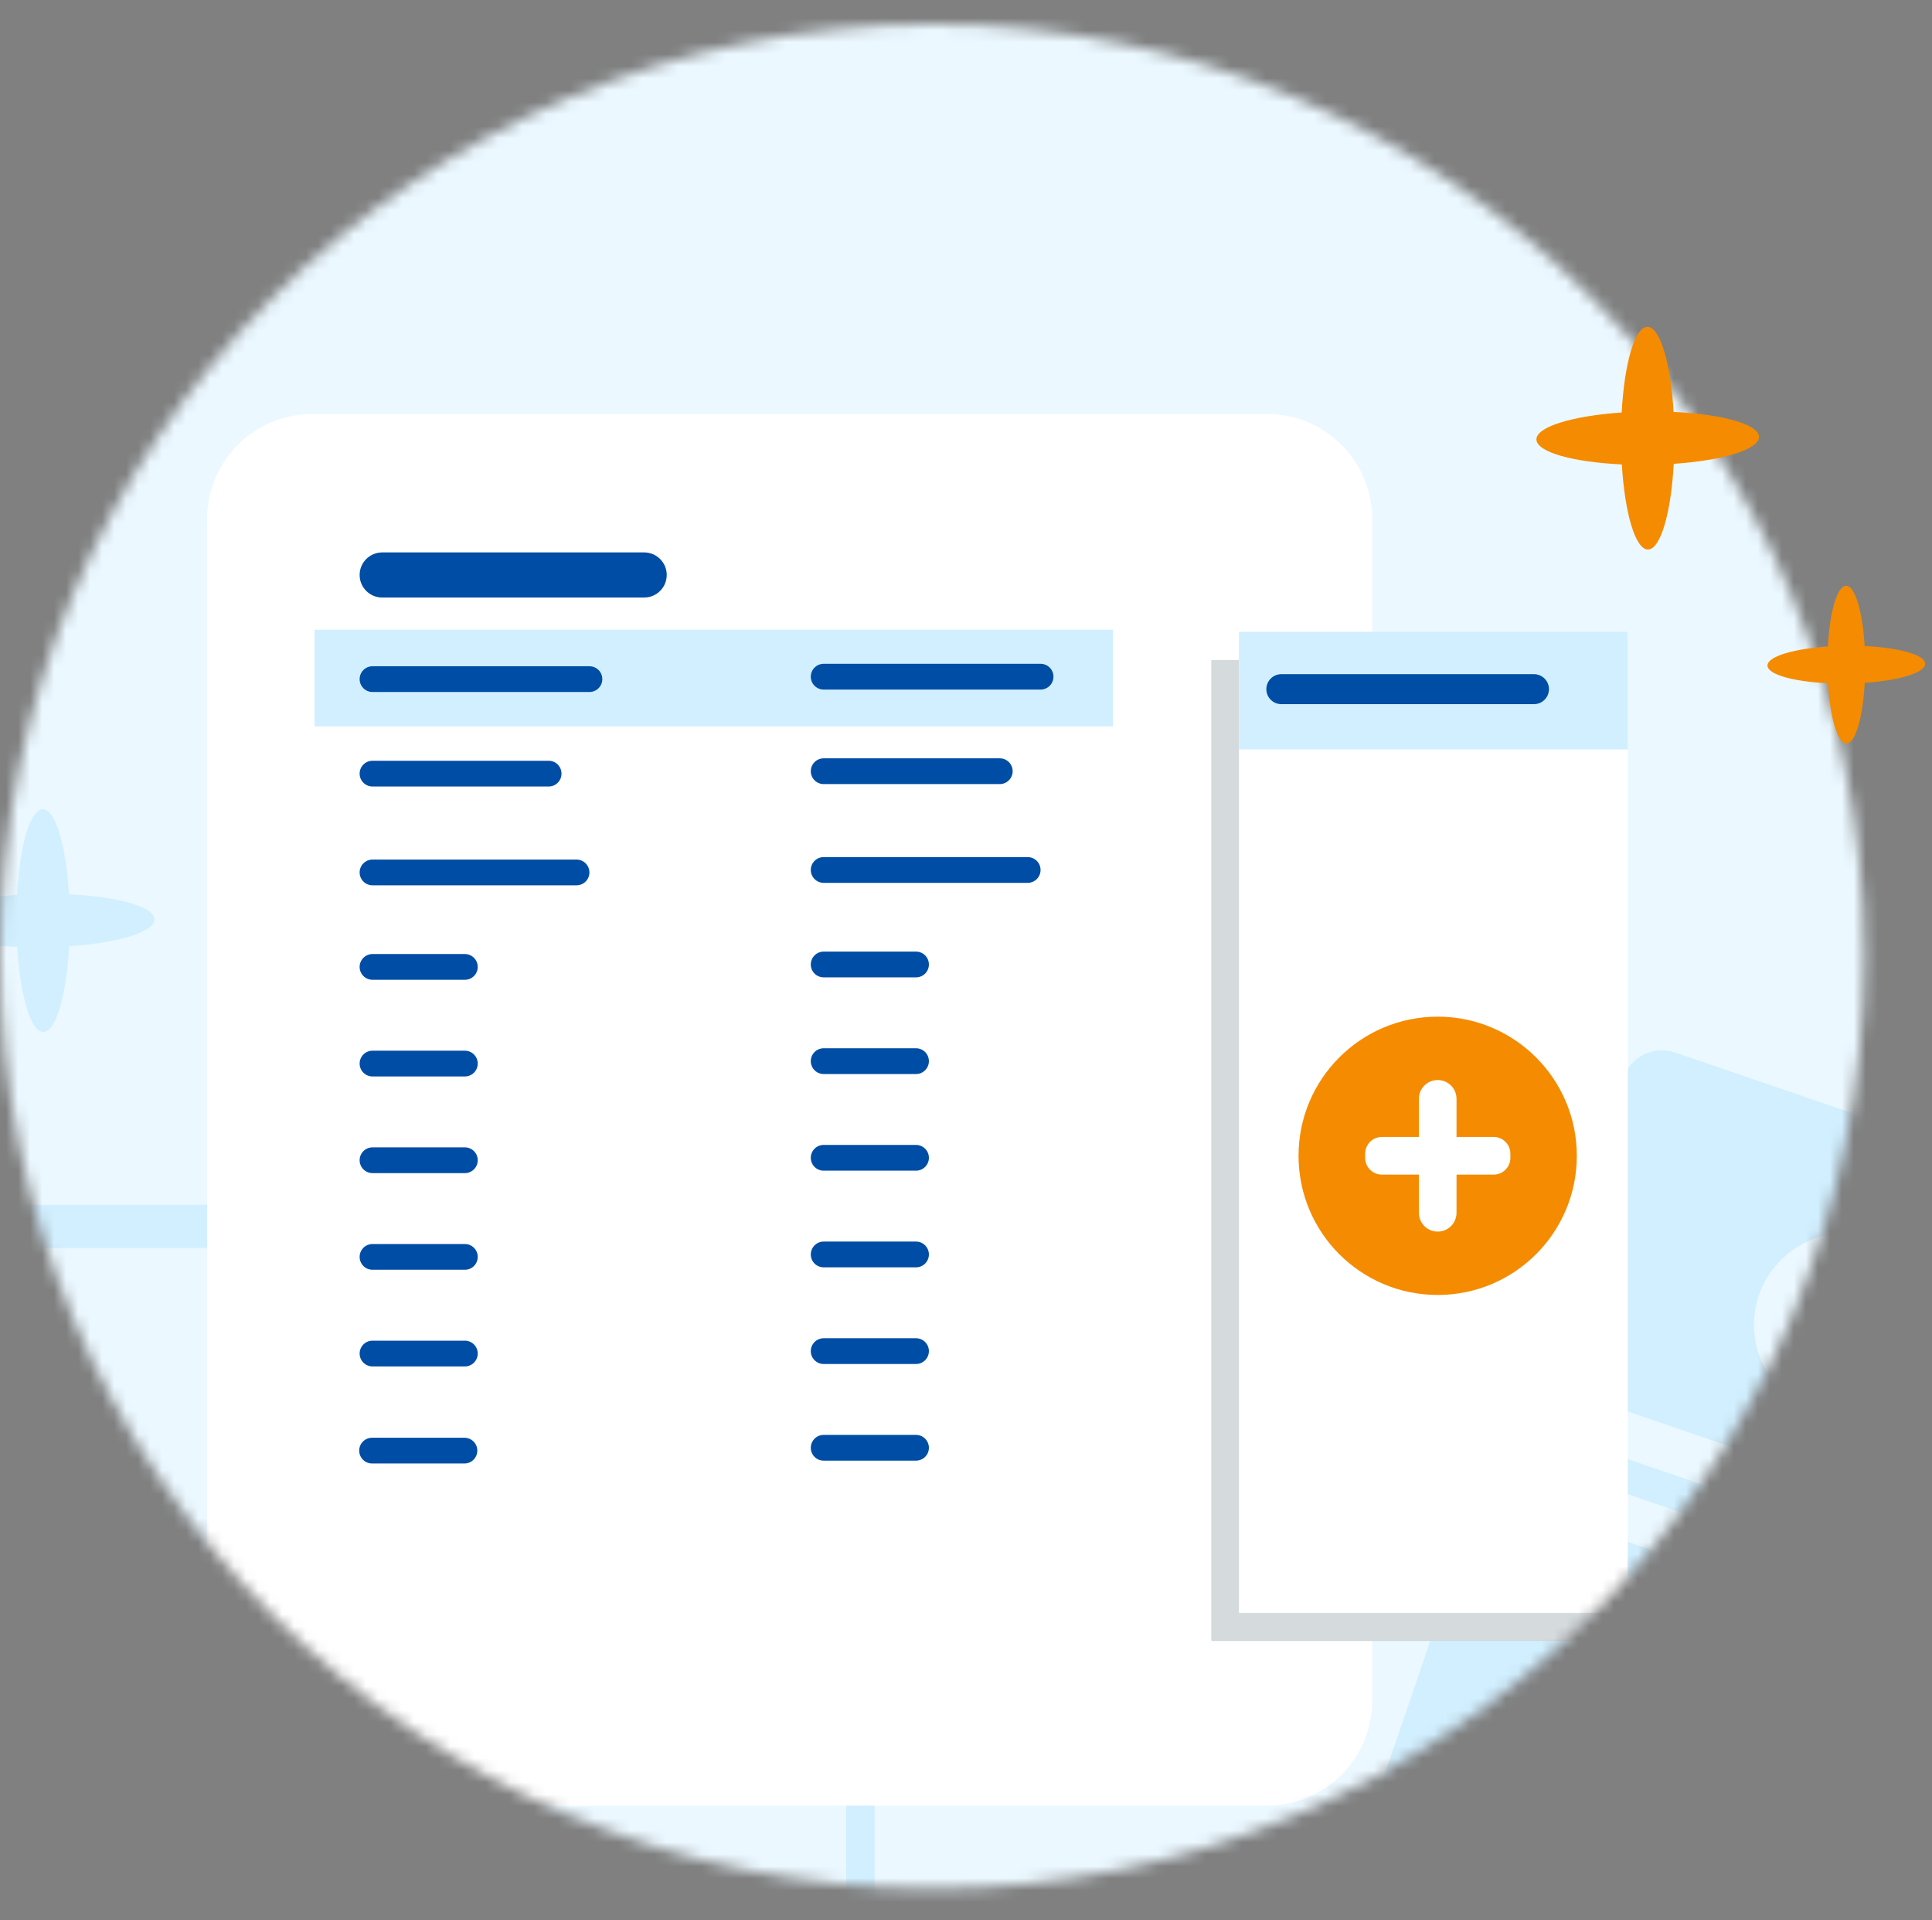 <svg width="161" height="160" viewBox="0 0 161 160" fill="none" xmlns="http://www.w3.org/2000/svg">
<rect x="0" y="0" width="161" height="160" fill="#808080" stroke="none"/>
<mask id="mask0_2672_44763" style="mask-type:alpha" maskUnits="userSpaceOnUse" x="0" y="2" width="156" height="156">
<circle cx="77.681" cy="79.681" r="77.681" fill="#EBF8FF"/>
</mask>
<g mask="url(#mask0_2672_44763)">
<path d="M189.794 -8.821H-35.205C-36.672 -8.823 -38.124 -8.491 -39.48 -7.843C-40.835 -7.196 -42.067 -6.247 -43.104 -5.05C-44.142 -3.852 -44.965 -2.431 -45.526 -0.866C-46.088 0.699 -46.377 2.376 -46.377 4.07V156.826C-46.377 160.248 -45.2 163.53 -43.105 165.95C-41.01 168.37 -38.168 169.729 -35.205 169.729H189.794C192.757 169.729 195.599 168.37 197.694 165.95C199.789 163.53 200.966 160.248 200.966 156.826V4.07C200.966 2.376 200.677 0.699 200.115 -0.866C199.554 -2.431 198.731 -3.852 197.693 -5.05C196.656 -6.247 195.424 -7.196 194.069 -7.843C192.713 -8.491 191.261 -8.823 189.794 -8.821Z" fill="#EBF8FF"/>
<path d="M70.253 100.381H-24.34C-25.798 100.381 -26.98 101.565 -26.98 103.026V164.397C-26.98 165.858 -25.798 167.042 -24.34 167.042H70.253C71.711 167.042 72.893 165.858 72.893 164.397V103.026C72.893 101.565 71.711 100.381 70.253 100.381Z" fill="#D1EFFF"/>
<path d="M68.063 103.974H-22.281C-23.634 103.974 -24.731 105.072 -24.731 106.428V161.706C-24.731 163.062 -23.634 164.161 -22.281 164.161H68.063C69.416 164.161 70.513 163.062 70.513 161.706V106.428C70.513 105.072 69.416 103.974 68.063 103.974Z" fill="#EBF8FF"/>
<path d="M23.139 102.73C23.492 102.73 23.779 102.444 23.779 102.09C23.779 101.736 23.492 101.449 23.139 101.449C22.786 101.449 22.5 101.736 22.5 102.09C22.5 102.444 22.786 102.73 23.139 102.73Z" fill="#B8E6FF"/>
<path d="M182.068 102.239L139.624 87.7C137.822 87.087 135.866 88.04 135.254 89.842L114.1 151.587C113.488 153.389 114.44 155.345 116.243 155.957L158.687 170.496C160.489 171.108 162.445 170.156 163.057 168.354L184.211 106.609C184.823 104.806 183.871 102.851 182.068 102.239Z" fill="#D1EFFF"/>
<path d="M156.612 103.292C155.218 102.731 153.67 102.595 152.208 102.918C150.728 103.224 149.385 103.972 148.331 105.061C147.276 106.149 146.562 107.509 146.29 108.989C146.018 110.468 146.188 111.999 146.783 113.393C147.378 114.788 148.365 115.961 149.64 116.777C150.898 117.593 152.378 118.035 153.891 118.001C155.405 117.984 156.867 117.508 158.108 116.658C159.35 115.808 160.319 114.6 160.88 113.206L153.789 110.383L156.629 103.292H156.612Z" fill="#EBF8FF"/>
<path d="M164.757 127.576L135.186 117.441C134.199 117.101 133.145 117.628 132.805 118.614C132.465 119.6 132.992 120.655 133.978 120.995L163.55 131.13C164.536 131.47 165.59 130.943 165.93 129.956C166.271 128.97 165.743 127.916 164.757 127.576Z" fill="#EBF8FF"/>
<path d="M162.207 133.595L132.635 123.46C131.649 123.12 130.595 123.647 130.255 124.634C129.915 125.62 130.442 126.674 131.428 127.014L160.999 137.149C161.986 137.489 163.057 136.962 163.38 135.976C163.72 134.99 163.193 133.935 162.207 133.595Z" fill="#EBF8FF"/>
<path d="M145.95 134.752L130.204 129.362C129.217 129.022 128.146 129.549 127.823 130.535C127.483 131.521 128.01 132.576 128.996 132.916L144.76 138.306C145.746 138.646 146.8 138.119 147.141 137.133C147.481 136.147 146.954 135.092 145.967 134.752H145.95Z" fill="#EBF8FF"/>
<path d="M105.615 34.493H25.996C21.172 34.493 17.261 38.404 17.261 43.228V141.7C17.261 146.524 21.172 150.435 25.996 150.435H105.615C110.439 150.435 114.35 146.524 114.35 141.7V43.228C114.35 38.404 110.439 34.493 105.615 34.493Z" fill="white"/>
<path fill-rule="evenodd" clip-rule="evenodd" d="M26.211 43.88C26.211 43.483 26.305 43.165 26.418 43.165H92.533C92.648 43.165 92.739 43.468 92.739 43.88V141.051C92.739 141.448 92.648 141.766 92.533 141.766H26.418C26.305 141.766 26.211 141.463 26.211 141.051V43.88Z" fill="white"/>
<path d="M92.739 52.467H26.211V60.52H92.739V52.467Z" fill="#D1EFFF"/>
<path d="M53.681 46.026H31.849C30.811 46.026 29.97 46.867 29.97 47.905C29.97 48.943 30.811 49.784 31.849 49.784H53.681C54.719 49.784 55.56 48.943 55.56 47.905C55.56 46.867 54.719 46.026 53.681 46.026Z" fill="#004DA5"/>
<path d="M49.12 55.51H31.043C30.45 55.51 29.97 55.99 29.97 56.583C29.97 57.175 30.45 57.656 31.043 57.656H49.12C49.712 57.656 50.193 57.175 50.193 56.583C50.193 55.99 49.712 55.51 49.12 55.51Z" fill="#004DA5"/>
<path d="M45.719 63.385H31.043C30.45 63.385 29.97 63.865 29.97 64.458C29.97 65.05 30.45 65.531 31.043 65.531H45.719C46.311 65.531 46.792 65.05 46.792 64.458C46.792 63.865 46.311 63.385 45.719 63.385Z" fill="#004DA5"/>
<path d="M48.044 71.617H31.043C30.45 71.617 29.97 72.097 29.97 72.69C29.97 73.282 30.45 73.763 31.043 73.763H48.044C48.636 73.763 49.117 73.282 49.117 72.69C49.117 72.097 48.636 71.617 48.044 71.617Z" fill="#004DA5"/>
<path d="M38.738 79.488H31.043C30.45 79.488 29.97 79.969 29.97 80.561C29.97 81.154 30.45 81.634 31.043 81.634H38.738C39.331 81.634 39.811 81.154 39.811 80.561C39.811 79.969 39.331 79.488 38.738 79.488Z" fill="#004DA5"/>
<path d="M38.738 87.542H31.043C30.45 87.542 29.97 88.022 29.97 88.615C29.97 89.208 30.45 89.688 31.043 89.688H38.738C39.331 89.688 39.811 89.208 39.811 88.615C39.811 88.022 39.331 87.542 38.738 87.542Z" fill="#004DA5"/>
<path d="M38.738 103.648H31.043C30.45 103.648 29.97 104.129 29.97 104.721C29.97 105.314 30.45 105.794 31.043 105.794H38.738C39.331 105.794 39.811 105.314 39.811 104.721C39.811 104.129 39.331 103.648 38.738 103.648Z" fill="#004DA5"/>
<path d="M38.738 95.595H31.043C30.45 95.595 29.97 96.076 29.97 96.668C29.97 97.261 30.45 97.741 31.043 97.741H38.738C39.331 97.741 39.811 97.261 39.811 96.668C39.811 96.076 39.331 95.595 38.738 95.595Z" fill="#004DA5"/>
<path d="M38.738 111.702H31.043C30.45 111.702 29.97 112.182 29.97 112.775C29.97 113.367 30.45 113.848 31.043 113.848H38.738C39.331 113.848 39.811 113.367 39.811 112.775C39.811 112.182 39.331 111.702 38.738 111.702Z" fill="#004DA5"/>
<path d="M38.702 119.789H31.007C30.414 119.789 29.934 120.269 29.934 120.862C29.934 121.454 30.414 121.935 31.007 121.935H38.702C39.295 121.935 39.775 121.454 39.775 120.862C39.775 120.269 39.295 119.789 38.702 119.789Z" fill="#004DA5"/>
<path d="M86.716 55.307H68.639C68.047 55.307 67.566 55.787 67.566 56.38C67.566 56.972 68.047 57.453 68.639 57.453H86.716C87.309 57.453 87.789 56.972 87.789 56.38C87.789 55.787 87.309 55.307 86.716 55.307Z" fill="#004DA5"/>
<path d="M83.316 63.182H68.639C68.047 63.182 67.566 63.662 67.566 64.255C67.566 64.847 68.047 65.328 68.639 65.328H83.316C83.908 65.328 84.388 64.847 84.388 64.255C84.388 63.662 83.908 63.182 83.316 63.182Z" fill="#004DA5"/>
<path d="M85.64 71.411H68.639C68.047 71.411 67.566 71.891 67.566 72.484C67.566 73.076 68.047 73.557 68.639 73.557H85.64C86.233 73.557 86.713 73.076 86.713 72.484C86.713 71.891 86.233 71.411 85.64 71.411Z" fill="#004DA5"/>
<path d="M76.335 79.285H68.639C68.047 79.285 67.566 79.766 67.566 80.358C67.566 80.951 68.047 81.431 68.639 81.431H76.335C76.928 81.431 77.408 80.951 77.408 80.358C77.408 79.766 76.928 79.285 76.335 79.285Z" fill="#004DA5"/>
<path d="M76.335 87.339H68.639C68.047 87.339 67.566 87.819 67.566 88.412C67.566 89.004 68.047 89.485 68.639 89.485H76.335C76.928 89.485 77.408 89.004 77.408 88.412C77.408 87.819 76.928 87.339 76.335 87.339Z" fill="#004DA5"/>
<path d="M76.335 103.445H68.639C68.047 103.445 67.566 103.926 67.566 104.518C67.566 105.111 68.047 105.591 68.639 105.591H76.335C76.928 105.591 77.408 105.111 77.408 104.518C77.408 103.926 76.928 103.445 76.335 103.445Z" fill="#004DA5"/>
<path d="M76.335 95.392H68.639C68.047 95.392 67.566 95.873 67.566 96.465C67.566 97.058 68.047 97.538 68.639 97.538H76.335C76.928 97.538 77.408 97.058 77.408 96.465C77.408 95.873 76.928 95.392 76.335 95.392Z" fill="#004DA5"/>
<path d="M76.335 111.499H68.639C68.047 111.499 67.566 111.979 67.566 112.572C67.566 113.164 68.047 113.645 68.639 113.645H76.335C76.928 113.645 77.408 113.164 77.408 112.572C77.408 111.979 76.928 111.499 76.335 111.499Z" fill="#004DA5"/>
<path d="M76.335 119.552H68.639C68.047 119.552 67.566 120.033 67.566 120.625C67.566 121.218 68.047 121.698 68.639 121.698H76.335C76.928 121.698 77.408 121.218 77.408 120.625C77.408 120.033 76.928 119.552 76.335 119.552Z" fill="#004DA5"/>
<path d="M100.941 54.988H133.263C133.285 54.988 133.305 54.996 133.32 55.012C133.336 55.027 133.344 55.047 133.344 55.069V136.649C133.344 136.671 133.336 136.691 133.32 136.707C133.305 136.722 133.285 136.73 133.263 136.73H101.022C101.001 136.73 100.98 136.722 100.965 136.707C100.949 136.691 100.941 136.671 100.941 136.649V54.988Z" fill="#D5DADD"/>
<path d="M135.649 52.641H103.246V134.387H135.649V52.641Z" fill="white"/>
<path d="M103.246 52.641H135.578C135.597 52.641 135.615 52.648 135.628 52.661C135.641 52.675 135.649 52.693 135.649 52.711V62.436H103.246V52.641Z" fill="#D1EFFF"/>
<path d="M127.831 56.17H106.779C106.089 56.17 105.53 56.73 105.53 57.42C105.53 58.11 106.089 58.669 106.779 58.669H127.831C128.521 58.669 129.08 58.11 129.08 57.42C129.08 56.73 128.521 56.17 127.831 56.17Z" fill="#004DA5"/>
<path d="M12.864 76.595C12.864 75.545 9.817 74.704 5.745 74.514C5.512 70.447 4.616 67.423 3.566 67.425C2.516 67.428 1.643 70.475 1.419 74.562C-2.664 74.842 -5.7 75.754 -5.686 76.807C-5.672 77.859 -2.639 78.699 1.433 78.888C1.678 82.954 2.562 85.978 3.61 85.976C4.658 85.974 5.535 82.927 5.759 78.839C9.842 78.559 12.876 77.647 12.864 76.595Z" fill="#D1EFFF"/>
<path d="M119.807 107.893C126.21 107.893 131.401 102.703 131.401 96.299C131.401 89.896 126.21 84.705 119.807 84.705C113.403 84.705 108.212 89.896 108.212 96.299C108.212 102.703 113.403 107.893 119.807 107.893Z" fill="#F58B00"/>
<path d="M119.811 89.986H119.806C118.941 89.986 118.24 90.687 118.24 91.552V101.046C118.24 101.912 118.941 102.613 119.806 102.613H119.811C120.676 102.613 121.377 101.912 121.377 101.046V91.552C121.377 90.687 120.676 89.986 119.811 89.986Z" fill="white"/>
<path d="M113.762 96.12V96.474C113.762 97.243 114.385 97.866 115.154 97.866H124.473C125.241 97.866 125.864 97.243 125.864 96.474V96.12C125.864 95.351 125.241 94.728 124.473 94.728H115.154C114.385 94.728 113.762 95.351 113.762 96.12Z" fill="white"/>
</g>
<path d="M146.584 36.401C146.584 35.352 143.536 34.511 139.465 34.32C139.232 30.253 138.335 27.23 137.285 27.232C136.235 27.234 135.362 30.281 135.139 34.369C131.056 34.648 128.02 35.561 128.034 36.613C128.048 37.665 131.081 38.506 135.153 38.694C135.397 42.761 136.282 45.785 137.33 45.783C138.377 45.78 139.255 42.733 139.478 38.645C143.562 38.366 146.595 37.454 146.584 36.401Z" fill="#F58B00"/>
<path d="M160.43 55.302C160.43 54.559 158.271 53.963 155.387 53.828C155.222 50.947 154.587 48.806 153.843 48.807C153.1 48.809 152.481 50.967 152.323 53.863C149.431 54.06 147.28 54.707 147.29 55.452C147.3 56.197 149.449 56.793 152.333 56.926C152.506 59.807 153.133 61.949 153.875 61.947C154.617 61.946 155.238 59.787 155.397 56.892C158.289 56.694 160.438 56.047 160.43 55.302Z" fill="#F58B00"/>
</svg>
